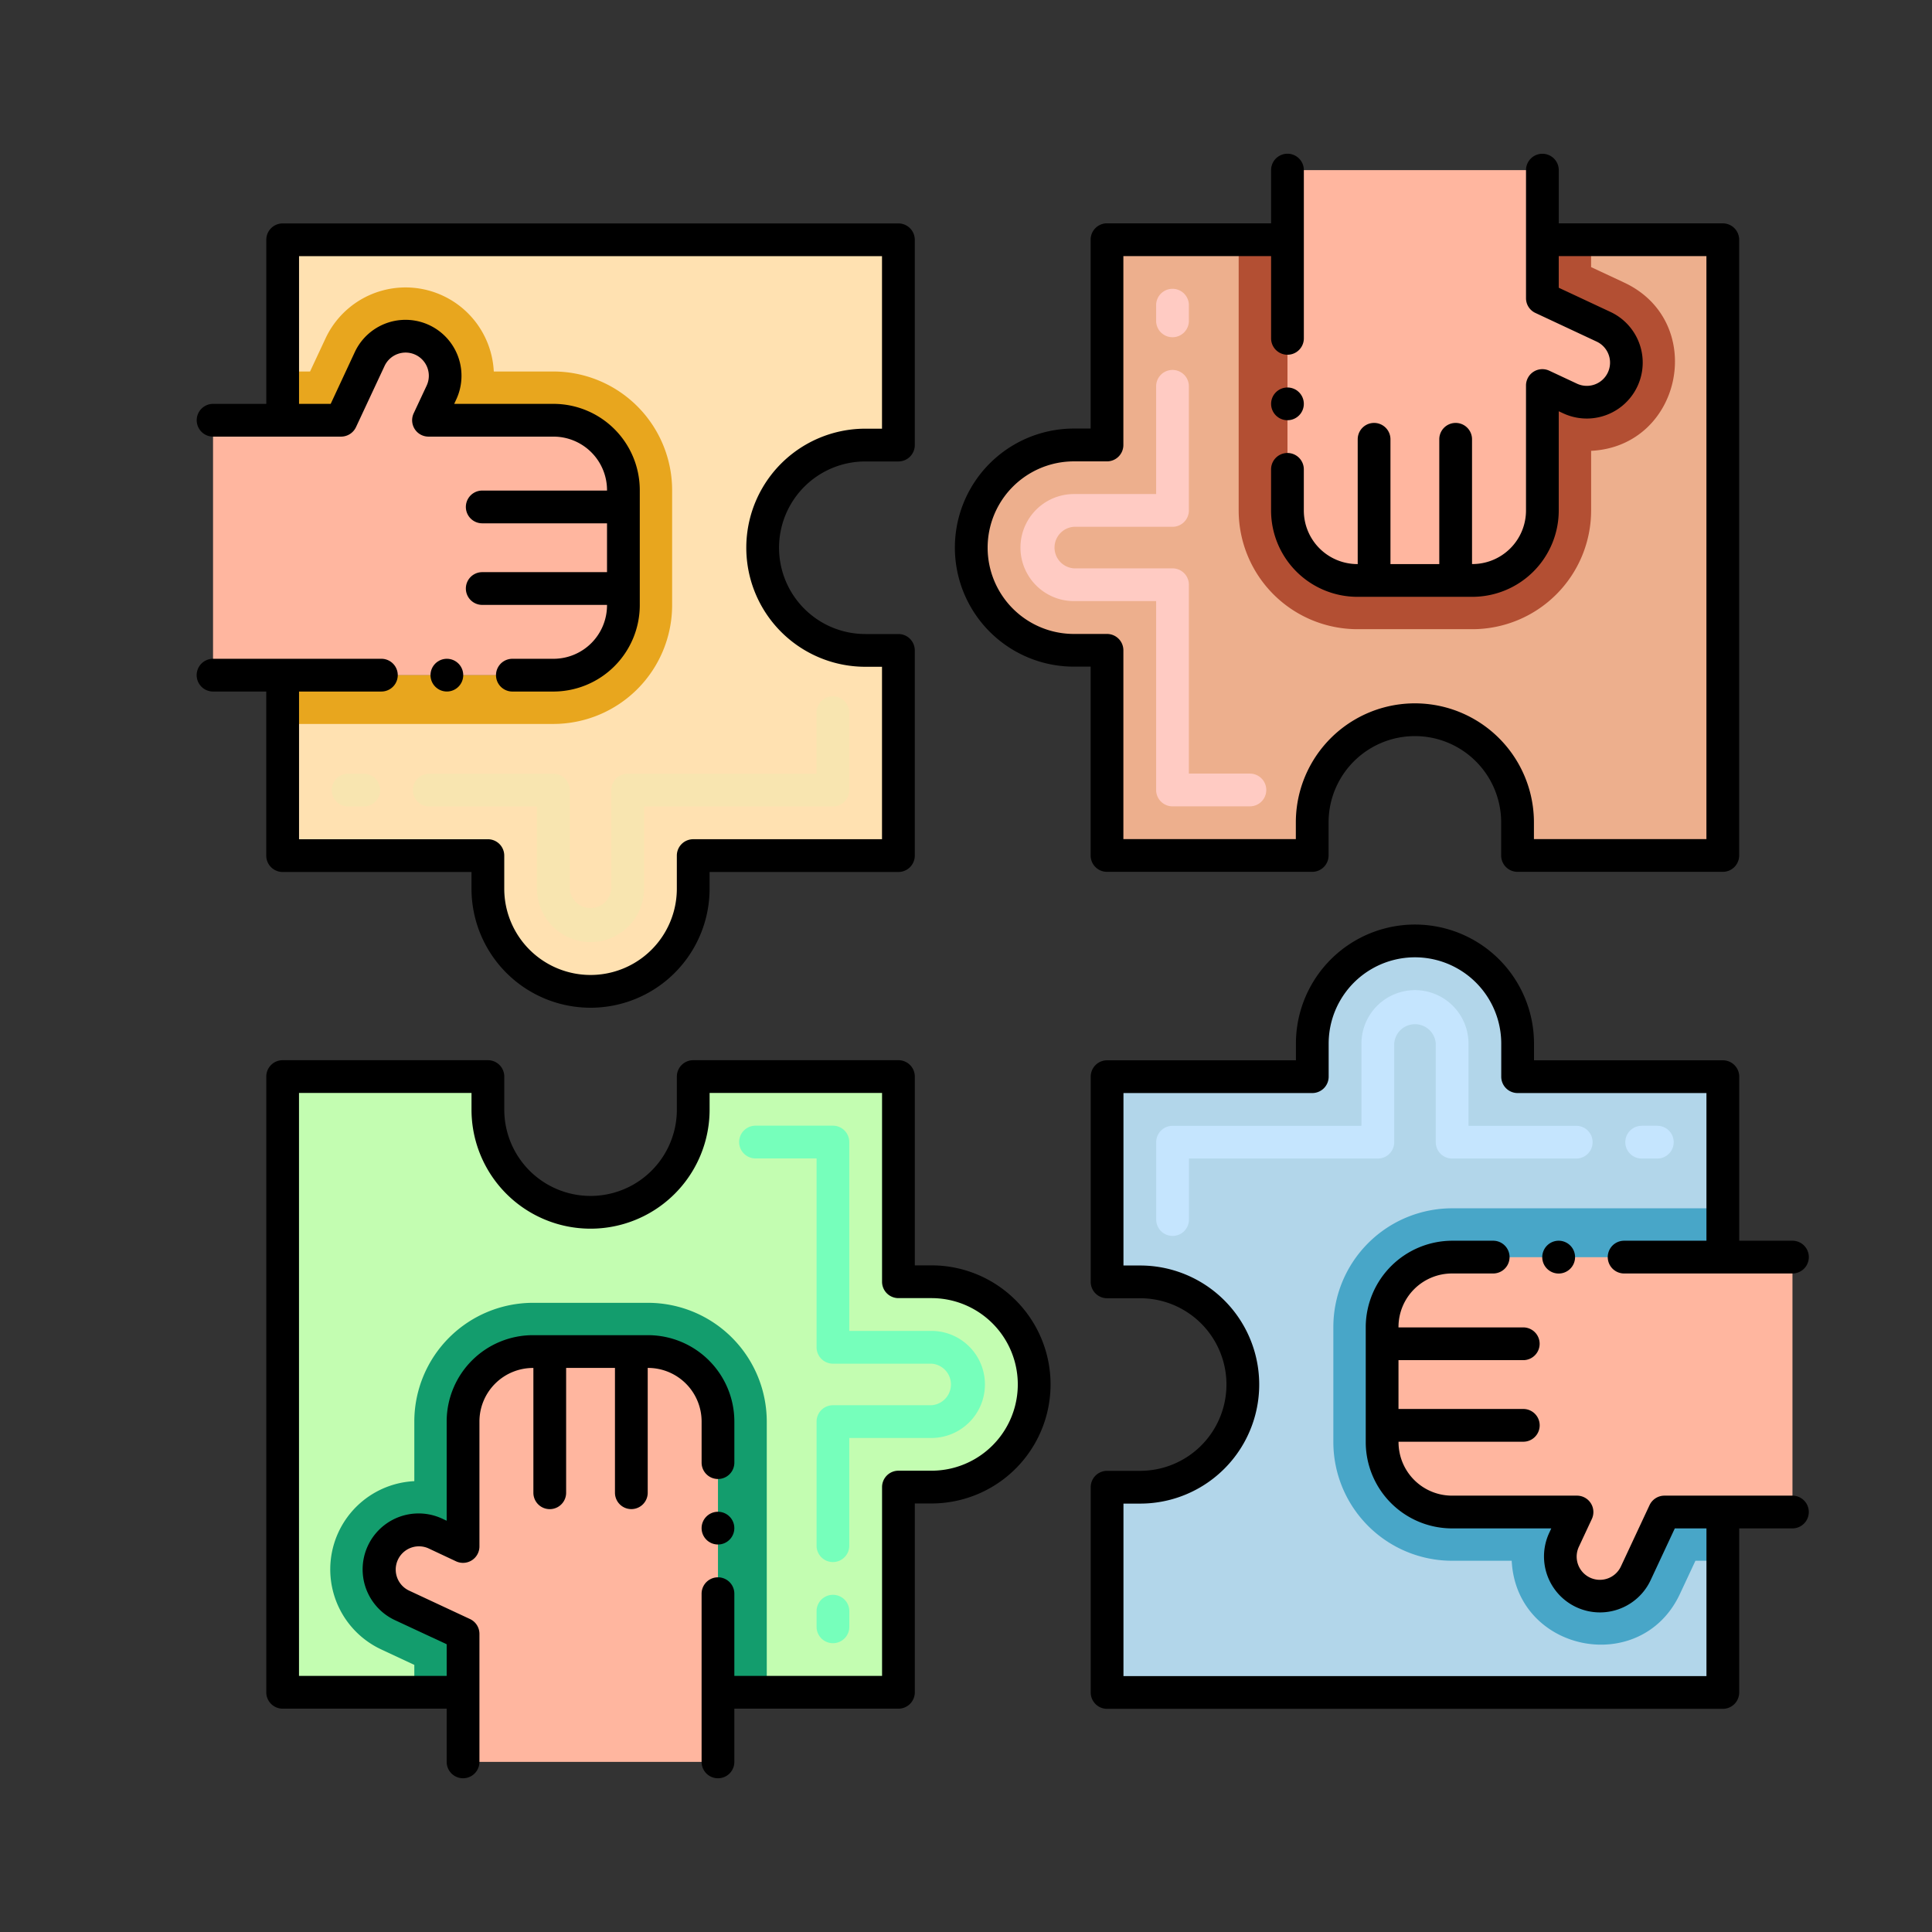 <svg xmlns="http://www.w3.org/2000/svg" width="167" height="167" viewBox="0 0 167 167">
  <rect x="0" y="0" width="167" height="167" fill="#333333" stroke="none"/>
  <g id="Grupo_947844" data-name="Grupo 947844" transform="translate(7076 10827)">
    <g id="Layer_1" transform="translate(-7064.26 -10817.202)">
      <g id="Grupo_947843" data-name="Grupo 947843" transform="translate(5.26 3.49)">
        <path id="Trazado_655820" data-name="Trazado 655820" d="M59.889,43.245a8.875,8.875,0,0,0,8.866,8.877h2.859V69.86H53.877v2.859a8.875,8.875,0,0,1-17.749,0V69.86H18.39v-15.6h23.4a6.053,6.053,0,0,0,6.047-6.047V38.274a6.038,6.038,0,0,0-6.047-6.047h-10.8l1.121-2.395a3.423,3.423,0,1,0-6.205-2.893L23.44,32.228H18.39V16.63H71.614V34.373H68.755a8.866,8.866,0,0,0-8.866,8.872Z" transform="translate(-10.956 -9.191)" fill="#ffe1b1"/>
        <path id="Trazado_655821" data-name="Trazado 655821" d="M43.23,44.658V54.6a6.053,6.053,0,0,1-6.047,6.047H7.76V38.611H18.828L21.3,33.324A3.423,3.423,0,1,1,27.5,36.217l-1.121,2.395h10.8A6.038,6.038,0,0,1,43.23,44.658Z" transform="translate(-6.345 -15.575)" fill="#ffb69f"/>
        <path id="Trazado_655822" data-name="Trazado 655822" d="M48.252,107.58a4.63,4.63,0,0,1-4.627-4.622v-7.1H34.312a1.415,1.415,0,1,1,0-2.831H45.041a1.415,1.415,0,0,1,1.415,1.415v8.519a1.8,1.8,0,0,0,3.592,0V94.44a1.415,1.415,0,0,1,1.415-1.415H67.789V87.75a1.415,1.415,0,1,1,2.831,0V94.44A1.415,1.415,0,0,1,69.2,95.855H52.879v7.1a4.629,4.629,0,0,1-4.627,4.622Zm-19.6-11.725H27.3a1.415,1.415,0,1,1,0-2.831h1.351a1.415,1.415,0,1,1,0,2.831Z" transform="translate(-14.208 -39.432)" fill="#f8e5b0"/>
        <path id="Trazado_655823" data-name="Trazado 655823" d="M52.054,41.431v9.942A10.273,10.273,0,0,1,41.795,61.637H18.39V57.419h23.4a6.053,6.053,0,0,0,6.047-6.047V41.431a6.038,6.038,0,0,0-6.047-6.047h-10.8l1.121-2.395A3.423,3.423,0,1,0,25.909,30.1L23.44,35.385H18.39V31.172h2.367l1.336-2.859a7.635,7.635,0,0,1,14.545,2.859h5.158A10.271,10.271,0,0,1,52.054,41.431Z" transform="translate(-10.956 -12.348)" fill="#e8a61e"/>
        <path id="Trazado_655824" data-name="Trazado 655824" d="M188.5,16.62V69.844H170.752V66.985a8.875,8.875,0,0,0-17.749,0v2.859H135.265V52.107h-2.859a8.875,8.875,0,0,1,0-17.749h2.859V16.62h15.6v23.4a6.045,6.045,0,0,0,6.047,6.047h9.942a6.042,6.042,0,0,0,6.047-6.047v-10.8l2.395,1.121a3.423,3.423,0,1,0,2.893-6.205L172.9,21.67V16.62Z" transform="translate(-56.575 -9.186)" fill="#edaf8d"/>
        <path id="Trazado_655825" data-name="Trazado 655825" d="M200.782,24.073a3.43,3.43,0,0,1-4.552,1.659l-2.395-1.121v10.8a6.042,6.042,0,0,1-6.047,6.047h-9.942a6.045,6.045,0,0,1-6.047-6.047V5.99h22.035V17.058l5.288,2.468a3.424,3.424,0,0,1,1.659,4.546Z" transform="translate(-77.512 -4.575)" fill="#ffb69f"/>
        <path id="Trazado_655826" data-name="Trazado 655826" d="M150.866,68.85h-6.689a1.415,1.415,0,0,1-1.415-1.415V51.109h-7.1a4.627,4.627,0,0,1,0-9.254h7.1V32.542a1.415,1.415,0,1,1,2.831,0V43.271a1.415,1.415,0,0,1-1.415,1.415h-8.519a1.8,1.8,0,0,0,0,3.592h8.519a1.415,1.415,0,0,1,1.415,1.415V66.019h5.274a1.415,1.415,0,1,1,0,2.831ZM144.177,28.3a1.415,1.415,0,0,1-1.415-1.415V25.529a1.415,1.415,0,1,1,2.831,0v1.351A1.416,1.416,0,0,1,144.177,28.3Z" transform="translate(-59.827 -12.438)" fill="#ffcbc3"/>
        <path id="Trazado_655827" data-name="Trazado 655827" d="M194.815,34.867v5.158a10.271,10.271,0,0,1-10.259,10.259h-9.942A10.273,10.273,0,0,1,164.35,40.025V16.62h4.218v23.4a6.045,6.045,0,0,0,6.047,6.047h9.942a6.042,6.042,0,0,0,6.047-6.047v-10.8L193,30.344a3.423,3.423,0,1,0,2.893-6.205L190.6,21.67V16.62h4.212v2.367l2.859,1.336C204.876,23.686,202.719,34.471,194.815,34.867Z" transform="translate(-74.28 -9.186)" fill="#b34f33"/>
        <path id="Trazado_655828" data-name="Trazado 655828" d="M197.484,135.415v15.6h-23.4a6.053,6.053,0,0,0-6.047,6.047V167a6.045,6.045,0,0,0,6.047,6.047h10.8l-1.121,2.395a3.423,3.423,0,1,0,6.205,2.893l2.468-5.288h5.05v15.6H144.26V170.9h2.859a8.875,8.875,0,0,0,0-17.749H144.26V135.415H162v-2.859a8.875,8.875,0,0,1,17.749,0v2.859Z" transform="translate(-65.564 -55.638)" fill="#b2d6ea"/>
        <path id="Trazado_655829" data-name="Trazado 655829" d="M221.72,171.95v22.035H210.651l-2.468,5.288a3.423,3.423,0,1,1-6.205-2.893l1.121-2.395H192.3a6.045,6.045,0,0,1-6.047-6.047V178a6.053,6.053,0,0,1,6.047-6.047Z" transform="translate(-83.781 -76.575)" fill="#ffb69f"/>
        <path id="Trazado_655830" data-name="Trazado 655830" d="M153.175,152.436a1.415,1.415,0,0,1-1.415-1.415v-6.689a1.415,1.415,0,0,1,1.415-1.415H169.5v-7.1a4.627,4.627,0,0,1,9.254,0v7.1h9.312a1.415,1.415,0,0,1,0,2.831H177.339a1.415,1.415,0,0,1-1.415-1.415v-8.519a1.8,1.8,0,0,0-3.592,0v8.519a1.415,1.415,0,0,1-1.415,1.415H154.591v5.274a1.415,1.415,0,0,1-1.415,1.415Zm41.9-6.689h-1.351a1.415,1.415,0,1,1,0-2.831h1.351a1.415,1.415,0,0,1,0,2.831Z" transform="translate(-68.818 -58.892)" fill="#c5e5fe"/>
        <path id="Trazado_655831" data-name="Trazado 655831" d="M183.022,174.764v9.942a6.045,6.045,0,0,0,6.047,6.047h10.8l-1.121,2.395a3.423,3.423,0,1,0,6.205,2.893l2.468-5.288h5.05v4.212h-2.367l-1.336,2.859c-3.363,7.207-14.148,5.05-14.545-2.859h-5.158a10.271,10.271,0,0,1-10.259-10.259v-9.942A10.273,10.273,0,0,1,189.069,164.5h23.4v4.218h-23.4A6.053,6.053,0,0,0,183.022,174.764Z" transform="translate(-80.553 -73.343)" fill="#48a6c8"/>
        <path id="Trazado_655832" data-name="Trazado 655832" d="M83.335,171a8.87,8.87,0,0,1-8.866,8.872H71.61V197.6h-15.6V174.2a6.053,6.053,0,0,0-6.047-6.047H40.024a6.049,6.049,0,0,0-6.047,6.047V185l-2.395-1.121a3.423,3.423,0,1,0-2.893,6.205l5.288,2.468v5.05H18.38V144.38H36.123v2.859a8.875,8.875,0,0,0,17.749,0V144.38H71.61v17.738h2.859A8.871,8.871,0,0,1,83.335,171Z" transform="translate(-10.952 -64.614)" fill="#c3fdb1"/>
        <path id="Trazado_655833" data-name="Trazado 655833" d="M62.4,192.417V221.84H40.361V210.771L35.074,208.3a3.423,3.423,0,1,1,2.893-6.205l2.395,1.121v-10.8a6.049,6.049,0,0,1,6.047-6.047H56.35A6.053,6.053,0,0,1,62.4,192.417Z" transform="translate(-17.336 -82.831)" fill="#ffb69f"/>
        <path id="Trazado_655834" data-name="Trazado 655834" d="M96.193,196.618a1.415,1.415,0,0,1-1.415-1.415v-1.351a1.415,1.415,0,1,1,2.831,0V195.2A1.415,1.415,0,0,1,96.193,196.618Zm0-7.012a1.415,1.415,0,0,1-1.415-1.415V177.463a1.415,1.415,0,0,1,1.415-1.415h8.519a1.8,1.8,0,0,0,0-3.592H96.193a1.415,1.415,0,0,1-1.415-1.415V154.715H89.5a1.415,1.415,0,1,1,0-2.831h6.689a1.415,1.415,0,0,1,1.415,1.415v16.325h7.1a4.627,4.627,0,0,1,0,9.254h-7.1v9.312A1.415,1.415,0,0,1,96.193,189.606Z" transform="translate(-41.194 -67.87)" fill="#76ffbb"/>
        <path id="Trazado_655835" data-name="Trazado 655835" d="M63.387,189.189v23.4H59.169v-23.4a6.053,6.053,0,0,0-6.047-6.047H43.181a6.049,6.049,0,0,0-6.047,6.047v10.8L34.74,198.87a3.423,3.423,0,1,0-2.893,6.205l5.288,2.468v5.05H32.922v-2.367l-2.859-1.336a7.635,7.635,0,0,1,2.859-14.545v-5.158A10.271,10.271,0,0,1,43.181,178.93h9.942A10.273,10.273,0,0,1,63.387,189.189Z" transform="translate(-14.109 -79.603)" fill="#139d6d"/>
        <circle id="Elipse_7591" data-name="Elipse 7591" cx="1.415" cy="1.415" r="1.415" transform="translate(20.212 43.656)"/>
        <path id="Trazado_655836" data-name="Trazado 655836" d="M21.226,54.593a1.415,1.415,0,0,0,0-2.831H6.675a1.415,1.415,0,1,0,0,2.831h4.6V68.776a1.415,1.415,0,0,0,1.415,1.415H29.016v1.444a10.29,10.29,0,0,0,20.58,0V70.191H65.918a1.415,1.415,0,0,0,1.415-1.415V51.038a1.415,1.415,0,0,0-1.415-1.415H63.059a7.459,7.459,0,0,1,0-14.918h2.859a1.415,1.415,0,0,0,1.415-1.415V15.545a1.415,1.415,0,0,0-1.415-1.415H12.694a1.415,1.415,0,0,0-1.415,1.415V29.728h-4.6a1.415,1.415,0,0,0,0,2.831H17.744a1.428,1.428,0,0,0,1.285-.815L21.5,26.455a2.007,2.007,0,0,1,3.64,1.693l-1.121,2.395a1.415,1.415,0,0,0,1.28,2.016H36.1a4.631,4.631,0,0,1,4.631,4.663H29.944a1.415,1.415,0,1,0,0,2.831H40.73v4.221H29.944a1.415,1.415,0,0,0,0,2.831H40.73A4.628,4.628,0,0,1,36.1,51.763h-3.55a1.415,1.415,0,0,0,0,2.831H36.1a7.477,7.477,0,0,0,7.462-7.428V37.19A7.464,7.464,0,0,0,36.1,29.728H27.521l.176-.379a4.839,4.839,0,1,0-8.77-4.093l-2.083,4.473H14.109V16.961H64.5V31.873H63.059a10.29,10.29,0,0,0,0,20.58H64.5V67.36H48.18a1.415,1.415,0,0,0-1.415,1.415v2.859a7.459,7.459,0,0,1-14.918,0V68.776a1.415,1.415,0,0,0-1.415-1.415H14.109V54.593Z" transform="translate(-5.26 -8.106)"/>
        <circle id="Elipse_7592" data-name="Elipse 7592" cx="1.415" cy="1.415" r="1.415" transform="translate(92.872 20.206)"/>
        <path id="Trazado_655837" data-name="Trazado 655837" d="M132.762,47.826V64.148a1.415,1.415,0,0,0,1.415,1.415h17.738a1.415,1.415,0,0,0,1.415-1.415V61.289a7.459,7.459,0,0,1,14.918,0v2.859a1.415,1.415,0,0,0,1.415,1.415h17.743a1.415,1.415,0,0,0,1.415-1.415V10.924a1.415,1.415,0,0,0-1.415-1.415H173.227v-4.6a1.415,1.415,0,1,0-2.831,0V15.974a1.4,1.4,0,0,0,.815,1.28l5.288,2.474a2.007,2.007,0,0,1-1.693,3.64l-2.395-1.121a1.413,1.413,0,0,0-2.016,1.28v10.8a4.63,4.63,0,0,1-4.665,4.631V28.174a1.415,1.415,0,0,0-2.831,0V38.96h-4.22V28.174a1.415,1.415,0,0,0-2.831,0V38.96a4.631,4.631,0,0,1-4.658-4.631V30.773a1.415,1.415,0,1,0-2.831,0v3.555a7.465,7.465,0,0,0,7.383,7.462h10.021a7.469,7.469,0,0,0,7.462-7.462V25.751l.379.176a4.835,4.835,0,1,0,4.088-8.764l-4.467-2.089V12.339h12.765V62.733H171.08V61.289a10.29,10.29,0,0,0-20.58,0v1.444H135.593V46.41A1.415,1.415,0,0,0,134.177,45h-2.859a7.459,7.459,0,0,1,0-14.918h2.859a1.415,1.415,0,0,0,1.415-1.415V12.339h12.769V19.45a1.415,1.415,0,0,0,2.831,0V4.905a1.415,1.415,0,0,0-2.831,0v4.6H134.177a1.415,1.415,0,0,0-1.415,1.415V27.246h-1.444a10.29,10.29,0,0,0,0,20.58Z" transform="translate(-55.489 -3.49)"/>
        <path id="Trazado_655838" data-name="Trazado 655838" d="M187.868,148.514a1.415,1.415,0,0,0,0,2.831h14.55a1.415,1.415,0,1,0,0-2.831h-4.6V134.333a1.415,1.415,0,0,0-1.415-1.415H180.078v-1.444a10.29,10.29,0,0,0-20.58,0v1.444H143.175a1.415,1.415,0,0,0-1.415,1.415v17.738a1.415,1.415,0,0,0,1.415,1.415h2.859a7.459,7.459,0,0,1,0,14.918h-2.859a1.415,1.415,0,0,0-1.415,1.415v17.743a1.415,1.415,0,0,0,1.415,1.415H196.4a1.415,1.415,0,0,0,1.415-1.415V173.38h4.6a1.415,1.415,0,1,0,0-2.831H191.35a1.423,1.423,0,0,0-1.285.821l-2.468,5.282a2.006,2.006,0,1,1-3.64-1.687l1.121-2.4a1.418,1.418,0,0,0-1.279-2.016h-10.8a4.625,4.625,0,0,1-4.631-4.661h10.785a1.415,1.415,0,1,0,0-2.831H168.364v-4.22h10.785a1.415,1.415,0,1,0,0-2.831H168.364v-.03a4.628,4.628,0,0,1,4.631-4.631h3.555a1.415,1.415,0,0,0,0-2.831h-3.555a7.493,7.493,0,0,0-7.462,7.394v10.01a7.467,7.467,0,0,0,7.462,7.462h8.577l-.176.379a4.836,4.836,0,1,0,8.764,4.093l2.089-4.473h2.735v12.769H144.591V171.236h1.444a10.29,10.29,0,0,0,0-20.58h-1.444V135.749h16.322a1.415,1.415,0,0,0,1.415-1.415v-2.859a7.459,7.459,0,0,1,14.918,0v2.859a1.415,1.415,0,0,0,1.415,1.415h16.322v12.765Z" transform="translate(-64.48 -54.555)"/>
        <path id="Trazado_655839" data-name="Trazado 655839" d="M210.7,170.865a1.418,1.418,0,1,0,1.421-1.415A1.421,1.421,0,0,0,210.7,170.865Z" transform="translate(-94.389 -75.491)"/>
        <circle id="Elipse_7593" data-name="Elipse 7593" cx="1.415" cy="1.415" r="1.415" transform="translate(43.645 117.387)"/>
        <path id="Trazado_655840" data-name="Trazado 655840" d="M53.513,202.54a1.415,1.415,0,0,0,2.831,0v-4.6H70.528a1.415,1.415,0,0,0,1.415-1.415V180.2h1.444a10.29,10.29,0,0,0,0-20.58H71.943V143.3a1.415,1.415,0,0,0-1.415-1.415H52.79a1.415,1.415,0,0,0-1.415,1.415v2.859a7.459,7.459,0,0,1-14.918,0V143.3a1.415,1.415,0,0,0-1.415-1.415H17.3a1.415,1.415,0,0,0-1.415,1.415v53.224a1.415,1.415,0,0,0,1.415,1.415H31.479v4.6a1.415,1.415,0,0,0,2.831,0V191.471a1.416,1.416,0,0,0-.815-1.28l-5.288-2.468a2.009,2.009,0,0,1,1.687-3.646l2.4,1.127a1.42,1.42,0,0,0,2.016-1.285v-10.8a4.631,4.631,0,0,1,4.663-4.631v10.788a1.415,1.415,0,0,0,2.831,0V168.485h4.221v10.788a1.415,1.415,0,0,0,2.831,0V168.485a4.633,4.633,0,0,1,4.658,4.631v3.555a1.415,1.415,0,1,0,2.831,0v-3.555a7.474,7.474,0,0,0-7.394-7.462H38.94a7.464,7.464,0,0,0-7.462,7.462v8.577l-.379-.176a4.839,4.839,0,0,0-4.093,8.77l4.473,2.083v2.736H18.713V144.714H33.625v1.444a10.29,10.29,0,0,0,20.58,0v-1.444H69.112v16.322a1.415,1.415,0,0,0,1.415,1.415h2.859a7.459,7.459,0,0,1,0,14.918H70.528a1.415,1.415,0,0,0-1.415,1.415v16.322H56.344V188a1.415,1.415,0,0,0-2.831,0Z" transform="translate(-9.868 -63.531)"/>
      </g>
    </g>
    <rect id="Rectángulo_336212" data-name="Rectángulo 336212" width="167" height="167" transform="translate(-7076 -10827)" fill="none"/>
  </g>
</svg>
